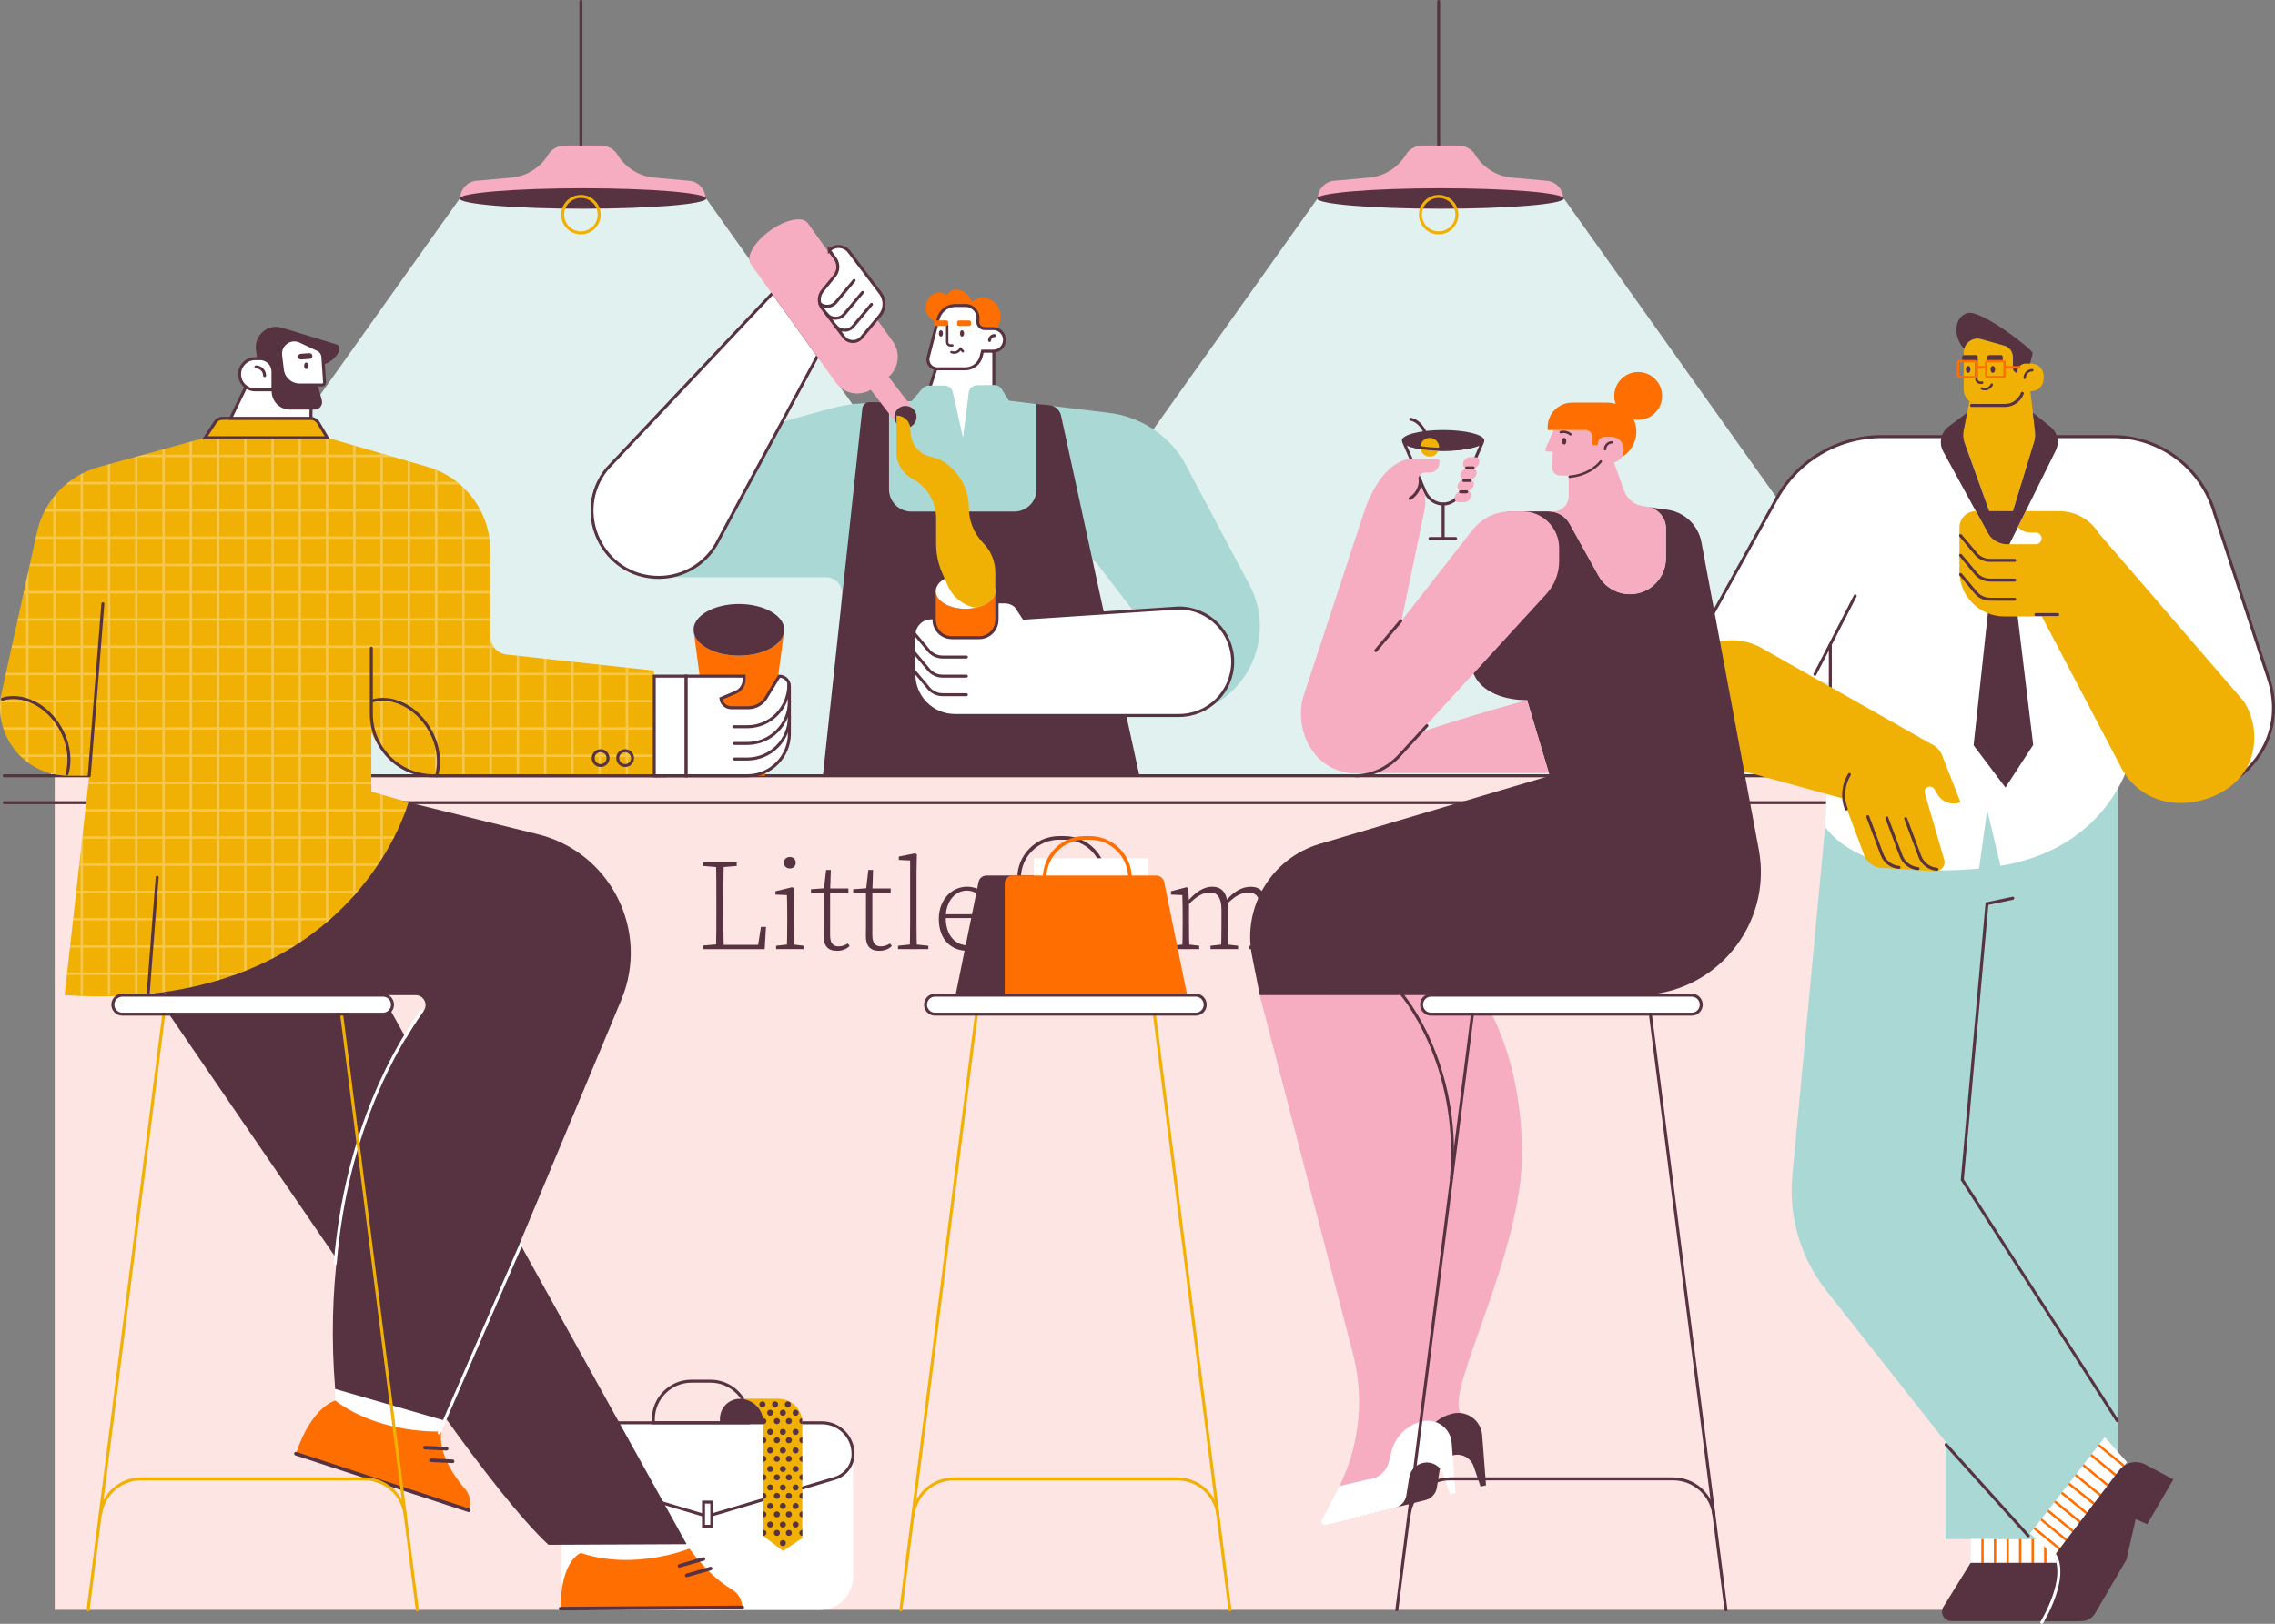 <?xml version="1.0" encoding="UTF-8"?>
<svg id="Layer_2" data-name="Layer 2" xmlns="http://www.w3.org/2000/svg" viewBox="0 0 3804.58 2716.2">
  <rect x="0" y="0" width="3804.58" height="2716.2" fill="#808080" stroke="none"/>
  <defs>
    <style>
      .cls-1, .cls-2 {
        stroke-width: 6px;
      }

      .cls-1, .cls-2, .cls-3, .cls-4, .cls-5, .cls-6, .cls-7, .cls-8, .cls-9 {
        fill: none;
      }

      .cls-1, .cls-2, .cls-10, .cls-4, .cls-11, .cls-5, .cls-7, .cls-8, .cls-9 {
        stroke-miterlimit: 10;
      }

      .cls-1, .cls-3, .cls-10, .cls-4, .cls-11, .cls-6, .cls-7 {
        stroke: #573240;
      }

      .cls-1, .cls-3, .cls-10, .cls-4, .cls-11, .cls-6, .cls-7, .cls-8, .cls-9 {
        stroke-linecap: round;
      }

      .cls-2, .cls-5 {
        stroke: #ff6e00;
      }

      .cls-12, .cls-11 {
        fill: #f1b104;
      }

      .cls-13 {
        fill: #f6acc1;
      }

      .cls-14, .cls-10 {
        fill: #fff;
      }

      .cls-15 {
        fill: #fde5e3;
      }

      .cls-16 {
        fill: #ff6e00;
      }

      .cls-17 {
        fill: #96cfce;
      }

      .cls-18 {
        fill: #a9d8d5;
      }

      .cls-19 {
        fill: #e0f1f0;
      }

      .cls-20 {
        fill: #573240;
      }

      .cls-3, .cls-10, .cls-11, .cls-7, .cls-8, .cls-9 {
        stroke-width: 5px;
      }

      .cls-3, .cls-6 {
        stroke-linejoin: round;
      }

      .cls-4, .cls-5, .cls-6 {
        stroke-width: 4px;
      }

      .cls-21 {
        opacity: .29;
      }

      .cls-8 {
        stroke: #fff;
      }

      .cls-9 {
        stroke: #f1b104;
      }
    </style>
  </defs>
  <g id="_Слой_1" data-name="Слой 1">
    <g>
      <g id="LAMPS">
        <g>
          <polygon class="cls-19" points="81.62 1299 768.92 332 1180.92 332 1868.32 1299 81.62 1299"/>
          <g>
            <line class="cls-7" x1="971.52" y1="2.5" x2="971.52" y2="243.4"/>
            <path class="cls-13" d="M1180.72,333.1h-412.2c.5-2.1,1.1-4.7,1.7-7.5,2.7-11.5,11.8-20.5,23.4-22.9l61.6-5.6c25.3-2.3,48.1-16.4,61.4-38l2.3-3.6c6.4-7.7,15.9-12.1,25.9-12.1h59.8c10,0,19.5,4.4,25.9,12.1l2.3,3.6c13.4,21.6,36.1,35.7,61.4,38l61.6,5.6c11.6,2.4,20.7,11.4,23.4,22.9,.4,2.8,1,5.4,1.5,7.5Z"/>
            <ellipse class="cls-20" cx="974.72" cy="332" rx="206.2" ry="17.1"/>
            <circle class="cls-9" cx="971.52" cy="359" r="30.5"/>
          </g>
        </g>
        <g>
          <polygon class="cls-19" points="1515.92 1299 2203.32 332 2615.32 332 3302.62 1299 1515.92 1299"/>
          <g>
            <line class="cls-7" x1="2405.92" y1="2.5" x2="2405.92" y2="243.4"/>
            <path class="cls-13" d="M2615.02,333.1h-412.2c.5-2.1,1.1-4.7,1.7-7.5,2.7-11.5,11.8-20.5,23.4-22.9l61.6-5.6c25.3-2.3,48.1-16.4,61.4-38l2.3-3.6c6.4-7.7,15.9-12.1,25.9-12.1h59.8c10,0,19.5,4.4,25.9,12.1l2.3,3.6c13.4,21.6,36.1,35.7,61.4,38l61.6,5.6c11.6,2.4,20.7,11.4,23.4,22.9,.4,2.8,1,5.4,1.5,7.5Z"/>
            <ellipse class="cls-20" cx="2409.02" cy="332" rx="206.2" ry="17.1"/>
            <circle class="cls-9" cx="2405.92" cy="359" r="30.5"/>
          </g>
        </g>
      </g>
      <g id="BARMAN">
        <g id="HEAD">
          <path id="HAIR" class="cls-16" d="M1571.32,539c-12.7,0-23-11.1-23-24.8s10.3-24.8,23-24.8c4.8,0,9.2,1.6,12.9,4.3,1-2.2,2.4-4.1,4.3-5.6,8.4-7,22.5-3.9,31.5,6.9,2.5,3,4.3,6.2,5.4,9.5,9.8-7.4,23.1-8.5,33.6-1.8,13.7,8.7,19.5,29.6,8.1,46.8l-95.8-10.5Z"/>
          <polygon id="NECK" class="cls-10" points="1662.02 649.9 1662.02 586.7 1574.82 586.7 1551.72 658.4 1609.32 752.5 1662.02 649.9"/>
          <path id="HEAD-2" data-name="HEAD" class="cls-10" d="M1661.02,549.6c10.5,0,18.9,8.5,18.9,18.9,0,5.2-2.1,10-5.5,13.4s-8.2,5.5-13.4,5.5h-18l-2.2,8.9c-3,12.1-14,20.6-26.5,20.6h-47c-10.2,0-17.6-9.6-15.1-19.5l16.8-64.3c3.4-13,15.1-22.1,28.6-22.1h17.3c12.1,0,21.6,10.3,20.6,22.4l-.3,3.6c-.6,6.8,4.8,12.6,11.6,12.6h14.2Z"/>
          <g id="FACE">
            <path class="cls-7" d="M1654.92,569.5c0-4.5,3.7-8.2,8.2-8.2"/>
            <path class="cls-6" d="M1591.12,588.9c5.8,2.5,12.6-.2,15.1-6l4,4.7"/>
            <ellipse class="cls-20" cx="1573.52" cy="557.7" rx="3.4" ry="5.3"/>
            <ellipse class="cls-20" cx="1608.82" cy="557.7" rx="3.4" ry="5.3"/>
            <path class="cls-4" d="M1579.12,538.7c2.7,0,4.9,2.2,4.9,4.9v28.8c0,3,2.4,5.4,5.4,5.4h3.3"/>
            <path class="cls-16" d="M1582.72,545.2h-17.3c-1.8,0-3.2-1.4-3.2-3.2v-2.8c0-1.8,1.4-3.2,3.2-3.2h17.3c1.8,0,3.2,1.4,3.2,3.2v2.8c0,1.8-1.4,3.2-3.2,3.2Z"/>
            <path class="cls-16" d="M1620.72,545.2h-16.9c-1.8,0-3.2-1.4-3.2-3.2v-2.8c0-1.8,1.4-3.2,3.2-3.2h16.9c1.8,0,3.2,1.4,3.2,3.2v2.8c0,1.8-1.5,3.2-3.2,3.2Z"/>
          </g>
        </g>
        <g id="LEGS">
          <path class="cls-17" d="M1368.92,2591.6s113.9,23.9,216.3,7.4c0,0,122.5-298.8,41.5-629l24.2-344.8s147.9,617.5,133.6,966.4c0,0,126.9,21.4,224.8,7.8,0,0,52.3-414.8-50.6-733,0,0-56.6-277.3-91.6-558.2h-467.5c-3.8,277.7,1.2,1215.1-30.7,1283.4Z"/>
          <path class="cls-20" d="M1601.82,2687.7h-73.1c-1.5-8.7-8.3-15.3-16.5-15.3s-15.1,6.6-16.5,15.3h-196.1c-7.5,0-10.3-9.7-4.1-13.8,28.4-18.5,62.5-49.9,73.4-82.3,0,0,116.1,21.7,215,7.5,0,0,24.5,4.8,17.9,88.6Z"/>
          <path class="cls-20" d="M2027.32,2687.7h-73.1c-1.5-8.7-8.3-15.3-16.5-15.3s-15.1,6.6-16.5,15.3h-206.1c-7.5,0-10.3-9.7-4.1-13.8,28.4-18.5,62.5-49.9,73.4-82.3,0,0,126.1,21.7,225,7.5,.1,0,24.6,4.8,17.9,88.6Z"/>
        </g>
        <path id="SHIRT" class="cls-18" d="M1834.02,942l59.3,77.2-50.3,7,37.8,170.6h77c112.4,0,184.3-119.6,131.5-218.9l-111.3-209.6c-27.9-43.7-74.2-72.5-125.8-78l-165.1-20.1-11.8-19.2c-2.7-4.4-7.5-7-12.6-7l-29,.3c-7,.1-12.8,5.4-13.7,12.3l-9.5,75.5-17.1-76.1c-1.4-6.4-7.1-11-13.7-11h-26.3c-4.3,0-8.4,1.9-11.2,5.2l-17.6,20.8-80.4,3.5c-18,.8-35.9,3.6-53.2,8.3l-377,104.3v34c0,79.8,4.7,144.5,84.5,144.5h283.4c15.1,0,27,12.9,25.9,27.9l-1.9,25.1,417.3-2.6-13.8-62.4c-3.4-14.4,15.3-23.3,24.6-11.6Z"/>
        <path id="APRON" class="cls-20" d="M1985.32,1664.6l-648.6-.1,105.4-981.2c.7-6,5.7-10.5,11.8-10.5h32.8v145.8c0,20.5,16.6,37.1,37.1,37.1h172.5c20.5,0,37.1-16.6,37.1-37.1v-143l21.7,2.1c9.5,1.1,17.3,8.2,19.3,17.6l210.9,969.3Z"/>
        <g id="HANDS">
          <path id="LEFT_HAND" data-name="LEFT HAND" class="cls-10" d="M1367.92,594.1l-166,308.7c-18.6,38.5-57.6,63-100.3,63h0c-93.8,0-145.6-108.9-86.4-181.7l277.6-294.6,75.1,104.6Z"/>
          <g id="BOTTLE_CUP" data-name="BOTTLE &amp;amp; CUP">
            <g>
              <path class="cls-13" d="M1528.52,685.6c-6.1-7.4-17.1-8.9-25-3.2-8.2,5.9-10.1,17.4-4.3,25.7l-43.1-56.1c-19.4,11.6-44.8,6.6-58.3-12.1l-142.3-198.1-.1-.1c-8.4-12,6-36.9,32.2-55.8,26.3-18.9,54.5-24.6,63.1-12.8l.1,.1,142.3,198c13.4,18.7,10.1,44.4-7.1,59.1l42.5,55.3Z"/>
              <path class="cls-20" d="M1529.22,686.5h0c6,8.4,4.1,19.9-4.2,25.9-8.3,5.9-19.8,4.1-25.8-4.2l-.1-.1c-5.9-8.3-4-19.7,4.3-25.7,8.3-5.9,19.8-4.1,25.8,4.1Z"/>
            </g>
            <g>
              <path class="cls-16" d="M1664.52,989v47.6c0,16.6-13.4,30-30,30h-39.5c-16.6,0-30-13.5-30-30v-47.6c.1,16.2,22.3,29.3,49.8,29.3,27.4,0,49.6-13.1,49.7-29.3Z"/>
              <path class="cls-14" d="M1664.52,989h0c-.1,16.2-22.3,29.3-49.8,29.3s-49.7-13.1-49.8-29.3v-.1c0-16.2,22.3-29.3,49.8-29.3s49.8,13.2,49.8,29.4Z"/>
              <path class="cls-12" d="M1664.52,957.6v31.4c0,12.6-13.4,23.3-32.3,27.5-20.6-3.4-38.4-17-47-36.5l-5.3-12-4.2-9.6c-6.8-15.4-10.2-32-10.2-48.7v-42.9c0-13.8-3.8-27.1-10.7-38.5s-16.8-21-29-27.5c-16.4-8.7-26.6-25.7-26.6-44.2v-61.5h0c12.8-.2,23.2,10.1,23.2,22.9v2.8c0,17,9.4,32.5,24.5,40.3l24.2,7.4c15.1,7.8,27.4,19.5,35.9,33.5s13.2,30.3,13.2,47.3c0,11.1,2.2,21.9,6.3,31.9s10.1,19.3,17.9,27.2c12.9,13.1,20.1,30.8,20.1,49.2Z"/>
            </g>
          </g>
          <g id="RIGHT">
            <path class="cls-10" d="M1971.62,1196.8h-374.6c-37.9,0-68.6-30.7-68.6-68.6v-65.8c0-16,12.9-28.9,28.9-28.9h4.6v3.1c0,16.6,13.4,30,30,30h45.5c16.6,0,30-13.4,30-30v-29.8h12.9c6.9,0,13.5,2.6,18.6,7.2l13.3,20,259.4-17c49.6,0,89.9,40.3,89.9,89.9h0c0,49.7-40.2,89.9-89.9,89.9Z"/>
            <path class="cls-7" d="M1528.52,1121.9l25.3,30.1c5.8,6.4,14,10,22.6,10h39.7"/>
            <path class="cls-7" d="M1528.52,1090.9l25.3,30.1c5.8,6.4,14,10,22.6,10h39.7"/>
            <path class="cls-7" d="M1528.52,1058.9l25.3,30.1c5.8,6.4,14,10,22.6,10h39.7"/>
          </g>
          <g id="LEFT_HAND-2" data-name="LEFT HAND">
            <path class="cls-10" d="M1386.92,418.8h0c9.4-9.5,25.1-8.4,33.1,2.3l52.2,69c8.6,11.3,8.2,27-.9,37.9l-30.5,36.5c-7.8,9.3-22.3,9-29.6-.8l-36.4-48.4c-6.5-8.6-6.2-20.5,.6-28.8l20.3-24.9c6.9-8.5,7.3-20.5,.9-29.4l-9.7-13.4Z"/>
            <path class="cls-7" d="M1457.42,509.1l-30.5,36.5c-7.8,9.3-22.3,9-29.6-.8"/>
            <path class="cls-7" d="M1442.42,489.1l-30.5,36.5c-7.8,9.3-22.3,9-29.6-.8"/>
            <path class="cls-7" d="M1428.42,469.1l-30.5,36.5c-6.8,8.2-18.8,8.9-26.6,2.5"/>
          </g>
        </g>
      </g>
      <g id="BAR">
        <rect class="cls-15" x="91.52" y="1297" width="3250.1" height="1395.8"/>
        <line class="cls-7" x1="3426.02" y1="1297.6" x2="7.02" y2="1297.6"/>
        <line class="cls-7" x1="3426.02" y1="1342.6" x2="7.02" y2="1342.6"/>
      </g>
      <g id="_2_MAN" data-name="2 MAN">
        <g id="LEGS-2" data-name="LEGS">
          <g id="LEGS-3" data-name="LEGS">
            <path class="cls-18" d="M3541.42,1279.5v1294.9h-287.8v-162.8l-199.2-252.5c-43.1-54.6-63.5-123.8-57-193.1l54.8-582.4,4.3-99.4,484.9-4.7Z"/>
            <polyline class="cls-7" points="3540.82 2376.4 3281.62 1973.4 3322.92 1511.6 3366.02 1502.5"/>
            <line class="cls-7" x1="3254.62" y1="2416.5" x2="3392.02" y2="2569"/>
          </g>
          <g id="SHOES">
            <g>
              <g>
                <rect class="cls-14" x="3295.92" y="2574.3" width="202.9" height="40.1"/>
                <g>
                  <rect class="cls-16" x="3313.42" y="2574.3" width="4" height="40.1"/>
                  <rect class="cls-16" x="3334.42" y="2574.3" width="4" height="40.1"/>
                  <rect class="cls-16" x="3355.42" y="2574.3" width="4" height="40.1"/>
                  <rect class="cls-16" x="3376.42" y="2574.3" width="4" height="40.1"/>
                  <rect class="cls-16" x="3397.42" y="2574.3" width="4" height="40.1"/>
                  <rect class="cls-16" x="3418.42" y="2574.3" width="4" height="40.1"/>
                  <rect class="cls-16" x="3439.42" y="2574.3" width="4" height="40.1"/>
                  <rect class="cls-16" x="3460.42" y="2574.3" width="4" height="40.1"/>
                  <rect class="cls-16" x="3481.42" y="2574.3" width="4" height="40.1"/>
                </g>
              </g>
              <path class="cls-20" d="M3295.52,2614.3l-45.4,73.3c-6.5,10.5,1,24,13.4,24h209.5c14.2,0,25.6-11.5,25.6-25.7l-.3-71.7h-202.8v.1Z"/>
            </g>
            <g>
              <g>
                <polygon class="cls-14" points="3435.52 2602.3 3395.02 2565 3519.92 2403.9 3557.12 2445.8 3435.52 2602.3"/>
                <polygon class="cls-16" points="3445.62 2589.2 3443.22 2592.4 3400.72 2557.7 3403.12 2554.5 3445.62 2589.2"/>
                <polygon class="cls-16" points="3457.02 2574.6 3454.52 2577.7 3412.12 2543 3414.52 2539.9 3457.02 2574.6"/>
                <polygon class="cls-16" points="3468.42 2560 3465.92 2563.1 3423.42 2528.4 3425.92 2525.2 3468.42 2560"/>
                <polygon class="cls-16" points="3480.22 2544.7 3477.82 2547.9 3435.22 2513.2 3437.72 2510 3480.22 2544.7"/>
                <polygon class="cls-16" points="3491.62 2530.1 3489.12 2533.3 3446.62 2498.5 3449.02 2495.3 3491.62 2530.1"/>
                <polygon class="cls-16" points="3503.82 2514.3 3501.42 2517.5 3458.42 2483.2 3460.92 2480.1 3503.82 2514.3"/>
                <polygon class="cls-16" points="3514.82 2500.2 3512.32 2503.4 3469.72 2468.6 3472.22 2465.5 3514.82 2500.2"/>
                <polygon class="cls-16" points="3527.52 2483.9 3525.02 2487 3482.52 2452.2 3484.92 2449 3527.52 2483.9"/>
                <polygon class="cls-16" points="3540.72 2466.9 3538.22 2470.1 3495.62 2435.2 3498.12 2432.1 3540.72 2466.9"/>
                <polygon class="cls-16" points="3553.32 2450.6 3550.92 2453.7 3508.32 2418.8 3510.82 2415.7 3553.32 2450.6"/>
              </g>
              <path class="cls-20" d="M3634.62,2474.6l-43.7,74.9-19.3-8.4-15.5,67.9h0l-52.5,89.8c-4.6,7.9-13.1,12.8-22.2,12.8h-66.8s42.2-55.7,20.8-109.4l108.5-142.7c10.3-13.6,29-17.7,44.1-9.7l46.6,24.8Z"/>
              <path class="cls-8" d="M3414.62,2713.7s46.4-75,20.8-114.4"/>
            </g>
          </g>
        </g>
        <g id="SHIRT-2" data-name="SHIRT">
          <path class="cls-14" d="M3061.22,1141.4l-257.4-5.2,168-303.5c35.5-63.3,102.4-102.5,175-102.5h386.9c78.8,0,148.1,52.2,169.8,127.9l92.3,283c41.1,141.8-128.6,249.3-239.3,151.6l-1.3-1.1c-17.8,43.4-70.8,133.6-209.7,156.7l-22.3-93.6-13.5,98.1c-183.8,18.1-243.8-50.4-257.3-69.4l8.8-242Z"/>
          <path class="cls-7" d="M3556.52,1292.8c110.7,97.7,280.3-9.8,239.3-151.6l-92.3-283c-21.7-75.7-91-127.9-169.8-127.9h-386.9c-72.6,0-139.5,39.2-175,102.5l-168,303.5"/>
          <line class="cls-7" x1="3035.12" y1="1128" x2="3102.62" y2="996.7"/>
          <line class="cls-7" x1="3060.92" y1="1158.7" x2="3060.92" y2="1078.8"/>
        </g>
        <g id="HEAD-3" data-name="HEAD">
          <path id="NECK-2" data-name="NECK" class="cls-12" d="M3404.32,730.2l-56.2,184.2-66.2-184.2,11.7-59.1c4.6,3.8,10.4,6.1,16.8,6.1h40.5c14.3,0,26.3-9.7,30-22.8h14.6l8.8,75.8Z"/>
          <path id="HEAD-4" data-name="HEAD" class="cls-12" d="M3417.62,628.6v5.1c0,11.4-9.3,20.7-20.7,20.7h-16.1c-3.6,13.1-15.7,22.8-30,22.8h-40.5c-6.4,0-12.2-2.3-16.8-6.1-5.9-4.8-9.6-12.1-9.6-20.3v-61.8c0-15.1,14.4-26,28.9-21.9l38.9,10.9c8.5,2.4,14.4,10.2,14.4,19v18.5c0,4.5,3.4,7.8,7.4,8.3v-1.8c0-7.7,6.2-13.9,13.9-13.9h9.3c11.6-.1,20.9,9.1,20.9,20.5Z"/>
          <path id="HAIR-2" data-name="HAIR" class="cls-20" d="M3399.12,590.2c0,2.9-2.2,11.1-4.2,17.8h-7.3c-7.7,0-13.9,6.2-13.9,13.9v1.7l-.2,.1h-.1c-.3-.1-1.2-.4-2.5-.8-2.6-1.3-4.5-4.1-4.5-7.4v-18.5c0-8.9-5.9-16.7-14.4-19l-38.9-10.9c-12.7-3.6-25.4,4.4-28.3,16.6-.2-.2-.4-.4-.6-.7-17.1-18.2-17.5-52,5.5-59.2,22.7-7.3,109.4,61.2,109.4,66.4Z"/>
          <g id="FACE-2" data-name="FACE">
            <path class="cls-6" d="M3314.32,649.9c6.4,2.8,13.9-.2,16.6-6.6"/>
            <path class="cls-20" d="M3304.22,604.1h-19.7c-1.8,0-3.2-1.4-3.2-3.2v-3.7c0-1.8,1.4-3.2,3.2-3.2h19.7c1.8,0,3.2,1.4,3.2,3.2v3.7c0,1.8-1.4,3.2-3.2,3.2Z"/>
            <path class="cls-20" d="M3346.12,604.1h-19.3c-1.8,0-3.2-1.4-3.2-3.2v-3.7c0-1.8,1.4-3.2,3.2-3.2h19.3c1.8,0,3.2,1.4,3.2,3.2v3.7c0,1.8-1.4,3.2-3.2,3.2Z"/>
            <ellipse class="cls-20" cx="3291.42" cy="617.9" rx="3.8" ry="5.8"/>
            <ellipse class="cls-20" cx="3332.72" cy="617.9" rx="3.8" ry="5.8"/>
            <path class="cls-4" d="M3299.92,596.9c3,0,5.4,2.4,5.4,5.4v31.8c0,3.3,2.7,6,6,6h3.6"/>
            <g>
              <path class="cls-5" d="M3302.42,630.7h-24.9c-1.6,0-2.9-1.3-2.9-2.9v-20.8c0-1.6,1.3-2.9,2.9-2.9h24.9c1.6,0,2.9,1.3,2.9,2.9v20.8c0,1.6-1.3,2.9-2.9,2.9Z"/>
              <path class="cls-5" d="M3349.42,630.7h-24.9c-1.6,0-2.9-1.3-2.9-2.9v-20.8c0-1.6,1.3-2.9,2.9-2.9h24.9c1.6,0,2.9,1.3,2.9,2.9v20.8c0,1.6-1.3,2.9-2.9,2.9Z"/>
              <line class="cls-5" x1="3305.32" y1="614.3" x2="3321.62" y2="614.3"/>
              <line class="cls-5" x1="3352.32" y1="614.3" x2="3378.82" y2="614.3"/>
            </g>
            <path class="cls-7" d="M3382.02,658c-4.4,11.8-15.8,20.2-29.1,20.2h-56"/>
            <path class="cls-4" d="M3386.02,632c0-7,5.7-12.7,12.7-12.7"/>
          </g>
        </g>
        <g id="TIE">
          <path class="cls-20" d="M3437.82,753.8l-50.1,101.2h.2l-28.2,56.7,40.5,334.3-46.4,71.3-53.3-70.6,36-332.6-86.8-158.8c-7.8-14.3-3.9-32.2,9.1-41.9l30.9-23.1-5.8,29.5c-1.4,6.9-.8,14.1,1.6,20.7l41.2,114.6h39.5l35.7-117c1.6-5.1,2.1-10.5,1.4-15.9l-3.7-32,29.4,23.6c12,9.6,15.6,26.2,8.8,40Z"/>
        </g>
        <g id="HANDS-2" data-name="HANDS">
          <g>
            <path class="cls-12" d="M3766.42,1261.3c-14.2,55.6-72.3,81.9-120.2,81.9-40.7,0-81.5-21.2-102-65.4l-129.6-246.7h-62.5c-41.6,0-75.3-33.7-75.3-75.3v-73.2c0-15.3,12.4-27.6,27.6-27.6l19.3,35.5c.6,1.1,1.3,2.2,2,3.3h0c7,10.2,18.7,16.5,31.2,16.5h47.7c5.4,0,9.7-4.4,9.7-9.7,0-2.7-1.1-5.1-2.9-6.9-1.8-1.8-4.2-2.9-6.9-2.9h-8.6c-8.4,0-16-3.5-21.4-9l13.3-26.7h56.1c27,0,52.1,14,66.2,37.1l242.6,281.3c16.4,26,21.4,57.8,13.7,87.8Z"/>
            <line class="cls-7" x1="3441.22" y1="1028" x2="3404.72" y2="1028"/>
            <path class="cls-7" d="M3278.82,960.9l26.1,31.1c6,6.6,14.4,10.3,23.3,10.3h41"/>
            <path class="cls-7" d="M3278.82,928.9l26.1,31.1c6,6.6,14.4,10.3,23.3,10.3h41"/>
            <path class="cls-7" d="M3278.82,895.9l26.1,31.1c6,6.6,14.4,10.3,23.3,10.3h41"/>
          </g>
          <g>
            <path class="cls-12" d="M3278.72,1341.9c-14.3,5.5-30.4,.1-38.4-13l-5.6-9.1c-2.2-3.5-6.6-5-10.5-3.5h0c-4.2,1.6-6.4,6.1-5.2,10.4l32.1,110.6c3.6,10-4.3,20.4-14.9,19.8l-90.3-5.3c-12.7-1-23.7-9.2-28.3-21.1l-35.5-95-206.6-56.8c-64.8-12.8-101.8-81.6-76.8-142.7h0c23-56.3,89-81.3,143.6-54.4l286.1,162c8.9,3.7,15.9,10.8,19.4,19.7l30.9,78.4Z"/>
            <path class="cls-7" d="M3123.62,1366.1l23.9,63.7c4.6,11.9,15.6,20.1,28.3,21.1"/>
            <path class="cls-7" d="M3155.42,1368.1l23.9,63.7c4.6,11.9,15.6,20.1,28.3,21.1"/>
            <path class="cls-7" d="M3186.92,1369.2l23.9,63.7c4.6,11.9,15.6,20.1,28.3,21.1"/>
            <path class="cls-7" d="M3087.62,1353.2c-7.4-18.9-5.4-40.2,5.2-57.6"/>
          </g>
        </g>
      </g>
      <g id="WOMAN">
        <g id="LEGS-4" data-name="LEGS">
          <g id="RIGHT-2" data-name="RIGHT">
            <path class="cls-13" d="M2373.32,2434.3l4.7-18.2c6.5-25.4,26.8-44.8,52.4-50.2l12-2.5c-25.9-38.8,105.9-268.8,102.9-441s-69.7-257.7-69.7-257.7h-257.9l94.5,582.2c21,75.7,13.4,156.5-21.2,227l55-12.9c13.4-3.2,23.9-13.5,27.3-26.7Z"/>
            <path class="cls-20" d="M2485.12,2484.4l-9.1,2.2-11.6-34c-4.5-13-17.6-21-31.2-19l-.6,.1c-12.9,1.9-22.9,11.8-24.9,24.5-1.5,9.7-3.3,21-4.8,30.1-1.6,10.2-9.2,18.5-19.3,21l-115.7,28.4c-4.7,1.1-8.5-3.7-6.3-8l29.5-56.9,55-12.9c13.3-3.1,23.8-13.4,27.2-26.6l4.8-18.8c6.4-25,26.3-44.4,51.6-50.1h0c23.9-5.4,47.1,11.7,49,36.2l6.4,83.8Z"/>
          </g>
          <g id="LEFT">
            <path class="cls-13" d="M2322.32,2446.3l4.7-18.2c6.5-25.4,26.8-44.8,52.4-50.2l12-2.5c-25.9-38.8,35.9-268.8,32.9-441s-79.7-269.7-79.7-269.7h-237.9l154.5,594.2c21,75.7,13.4,156.5-21.2,227l55-12.9c13.4-3.2,23.9-13.5,27.3-26.7Z"/>
            <path class="cls-14" d="M2434.12,2497.4l-9.1,2.2-11.6-34c-4.5-13-17.6-21-31.2-19l-.6,.1c-12.9,1.9-22.9,11.8-24.9,24.5-1.5,9.7-3.3,21-4.8,30.1-1.6,10.2-9.2,18.5-19.3,21l-115.7,28.4c-4.7,1.1-8.5-3.7-6.3-8l29.5-56.9,55-12.9c13.3-3.1,23.8-13.4,27.2-26.6l4.8-18.8c6.4-25,26.3-44.4,51.6-50.1h0c23.9-5.4,47.1,11.7,49,36.2l6.4,83.8Z"/>
          </g>
          <path id="CONTOUR" class="cls-7" d="M2427.42,1971.1c16.1-194.1-83.8-308.6-83.8-308.6"/>
        </g>
        <g id="CHAIR">
          <path class="cls-10" d="M2829.12,1696.4h-435.9c-8.8,0-15.9-7.1-15.9-15.9h0c0-8.8,7.1-15.9,15.9-15.9h435.9c8.8,0,15.9,7.1,15.9,15.9h0c0,8.8-7.1,15.9-15.9,15.9Z"/>
          <g>
            <line class="cls-7" x1="2760.02" y1="1696.4" x2="2886.42" y2="2692.8"/>
            <line class="cls-7" x1="2462.42" y1="1696.4" x2="2336.02" y2="2692.8"/>
            <path class="cls-7" d="M2866.22,2533.5c-4.5-34.2-33.6-59.8-68.1-59.8h-373.3c-34.8,0-64.1,26-68.2,60.5"/>
          </g>
        </g>
        <path id="DRESS" class="cls-20" d="M2738.82,1664.6h-632l-13-65.8c-16.3-82.3,32.8-163.4,113.2-187.2l384.6-113.9-37.8-126.7s-74.7,3-91.6-49.8c-15.2-47.5,42.1-224.7,53.7-259.7,1.2-3.6,4.6-6,8.4-6h65.5c14.7,0,28.2,7.9,35.3,20.8l48.2,86.7c10.6,19.1,30.7,30.9,52.6,30.9,16.6,0,31.7-6.7,42.5-17.6,10.9-10.9,17.6-25.9,17.6-42.6v-49.9c0-17.9-13.1-33-30.7-35.7l-7.7-1.2,41.2,5.8c28.5,4,51.2,25.8,56.5,54.1l96,514.2c23.5,126.5-73.7,243.6-202.5,243.6Z"/>
        <g id="HEAD-5" data-name="HEAD">
          <path class="cls-13" d="M2785.92,883.6v49.9c0,16.6-6.7,31.7-17.6,42.6-10.9,10.9-25.9,17.6-42.6,17.6-21.8,0-42-11.8-52.6-30.9l-48.2-86.7c-7.1-12.8-20.6-20.8-35.3-20.8h8.6c13.9,0,25.2-11.3,25.2-25.2v-34.8c-5,.4-10.4,.4-16.1-.1-6.5-.6-11.4-6-11.3-12.5,.1-7.3,.3-17.4,.7-27.3h-8.7c-2.6,0-4.4-2.7-3.3-5.1l13.6-31h53.3c6.2,0,11.3,5.1,11.3,11.3v11.3c0,1.9,1.7,3.4,3.6,3.1l5.8-.9v-1.6c0-6.4,5.2-11.6,11.6-11.6h11.2c11.2,0,20.2,9,20.2,20.2v2.5c0,9.8-7,18-16.3,19.8l17,47.4c4.9,13.8,17.1,23.8,31.7,25.8l7.7,1.2c17.5,2.8,30.5,17.9,30.5,35.8Z"/>
          <path class="cls-16" d="M2779.62,662.3c0,22.1-17.9,40-40,40-2.6,0-5.2-.3-7.7-.8,4.1,8.7,5.7,18.8,3.9,29.1-2.6,14.7-11.6,26.9-23.8,33.9,2-3.2,3.2-6.9,3.2-10.9v-2.5c0-11.2-9.1-20.2-20.2-20.2h-11.2c-6.4,0-11.6,5.2-11.6,11.6v1.6l-5.8,.9c-1.9,.3-3.6-1.2-3.6-3.1v-11.3c0-6.2-5.1-11.3-11.3-11.3h-63.3v-4.9c0-22.6,18.3-40.9,40.9-40.9h58.7c4.9,0,9.7,.7,14.1,2.1-1.5-4.2-2.3-8.7-2.3-13.3,0-22.1,17.9-40,40-40,22.1,0,40,17.9,40,40Z"/>
          <path class="cls-4" d="M2609.92,722.8c5.8-1.3,11.8-.1,16.5,3.7"/>
          <ellipse class="cls-20" cx="2615.82" cy="738" rx="3.6" ry="5.6"/>
          <path class="cls-4" d="M2684.22,751.5c0-6.4,5.2-11.6,11.6-11.6"/>
          <path class="cls-4" d="M2677.12,771.8s-16.3,22.7-52.2,25.6"/>
        </g>
        <g id="HANDS-3" data-name="HANDS">
          <path id="RIGHT-3" data-name="RIGHT" class="cls-13" d="M2590.22,1293.1h-330.9c-9.1,0-12.5-12-4.8-16.8,39.4-24.4,130.2-58.7,299.2-105.3l36.5,122.1Z"/>
          <g id="LEFT-2" data-name="LEFT">
            <g id="GLASS">
              <path class="cls-20" d="M2482.32,736.8c0,2.1-1.5,4.2-4.2,6.1-9.7,6.7-35,11.4-64.7,11.4s-54.9-4.8-64.7-11.4c-2.8-1.9-4.3-3.9-4.3-6.1,0-9.7,30.9-17.5,68.9-17.5s69,7.8,69,17.5Z"/>
              <line class="cls-7" x1="2413.42" y1="843.1" x2="2413.42" y2="900.8"/>
              <circle class="cls-12" cx="2390.92" cy="748.1" r="15.7"/>
              <path class="cls-3" d="M2479.02,739.9l-35.2,82.1c-2.8,6.4-7.1,11.7-12.4,15.4-5.3,3.7-11.5,5.7-18,5.7-13,0-24.8-8.2-30.4-21.1l-35.2-82.1c9.9,6.8,35.5,11.6,65.5,11.6s55.8-4.8,65.7-11.6Z"/>
              <path class="cls-7" d="M2386.02,729.9s-7.6-24.7-26.8-28.7"/>
              <line class="cls-7" x1="2391.42" y1="900.8" x2="2434.22" y2="900.8"/>
            </g>
            <g id="HAND">
              <g>
                <path class="cls-13" d="M2462.72,783.6h-9.4c-4.8,0-7.6-4.2-6.3-9.4h0c1.3-5.2,6.2-9.4,11-9.4h9.4c4.8,0,7.6,4.2,6.3,9.4h0c-1.3,5.2-6.2,9.4-11,9.4Z"/>
                <path class="cls-13" d="M2458.12,802.4h-9.4c-4.8,0-7.6-4.2-6.3-9.4h0c1.3-5.2,6.2-9.4,11-9.4h9.4c4.8,0,7.6,4.2,6.3,9.4h0c-1.4,5.2-6.3,9.4-11,9.4Z"/>
                <path class="cls-13" d="M2453.42,821.3h-9.4c-4.8,0-7.6-4.2-6.3-9.4h0c1.3-5.2,6.2-9.4,11-9.4h9.4c4.8,0,7.6,4.2,6.3,9.4h0c-1.4,5.2-6.3,9.4-11,9.4Z"/>
                <path class="cls-13" d="M2448.72,840.1h-9.4c-4.8,0-7.6-4.2-6.3-9.4h0c1.3-5.2,6.2-9.4,11-9.4h9.4c4.8,0,7.6,4.2,6.3,9.4h0c-1.4,5.2-6.3,9.4-11,9.4Z"/>
                <line class="cls-7" x1="2452.72" y1="782.7" x2="2463.52" y2="782.7"/>
                <line class="cls-7" x1="2447.92" y1="803.7" x2="2458.22" y2="803.7"/>
                <line class="cls-7" x1="2442.52" y1="822.7" x2="2452.82" y2="822.7"/>
              </g>
              <path class="cls-13" d="M2382.82,827.4c1.2,6.6,1.1,17.9-.3,24.6l-38.8,186.5,118.9-152c15.4-19.6,38.9-31.1,63.8-31.1h19.7c33.9,0,61.3,27.5,61.3,61.3v22c0,20-7.4,39.3-20.8,54.2l-244.2,266.7c-18.9,21-45.8,34-74.1,34-56.6,0-92.7-47-92.7-100.4,0-9,1.2-18.2,3.8-27.4l104.8-318.4c30.8-79.4,72.7-79.4,72.7-79.4h47.7c1.6,0,2.9,1.4,2.8,3.1l-.4,4.6c-.7,8.3-7.7,14.7-16,14.7h-8.2c-6.8,.5-11.4,6.5-10.8,12.8l10.8,24.2Z"/>
              <path class="cls-7" d="M2358.12,834c10.6-6.4,17.1-17.9,17.1-30.3"/>
              <line class="cls-7" x1="2342.72" y1="1038.5" x2="2300.82" y2="1088.2"/>
              <path class="cls-7" d="M2386.22,1213.8l-44.7,48.8c-18.9,21-45.8,35-74.1,35"/>
            </g>
          </g>
        </g>
      </g>
      <g id="_1_MAN" data-name="1 MAN">
        <g id="BAG">
          <path class="cls-14" d="M1371.72,2692.8h-377.8c-30.3,0-54.9-24.6-54.9-54.9v-203.1c0-30.3,24.6-54.9,54.9-54.9h377.8c30.3,0,54.9,24.6,54.9,54.9v203.1c0,30.3-24.6,54.9-54.9,54.9Z"/>
          <path class="cls-7" d="M1426.62,2432h0c0,18.8-12.4,35.4-30.4,40.8l-213.4,63.5-213.4-63.5c-18.1-5.4-30.4-22-30.4-40.8h0c0-28.8,23.3-52.1,52.1-52.1h383.3c28.9,0,52.2,23.3,52.2,52.1Z"/>
          <rect class="cls-10" x="1176.52" y="2512.6" width="13.9" height="40.5"/>
          <path class="cls-7" d="M1251.92,2379.9h-159.3v-5.8c0-35.2,28.6-63.8,63.8-63.8h31.7c35.2,0,63.8,28.6,63.8,63.8v5.8Z"/>
          <path class="cls-12" d="M1276.72,2379.3v190.1l32.8,24.9,32.2-21.6v-192.8c0-22.2-18-40.2-40.2-40.2h-64.4c21.9,.1,39.6,17.8,39.6,39.6Z"/>
          <path class="cls-20" d="M1276.72,2379.3h0c0-21.8-17.7-39.5-39.5-39.5h0c-18.3,0-33.2,14.9-33.2,33.2v6.3h72.7Z"/>
          <g>
            <g>
              <g>
                <path class="cls-20" d="M1276.72,2559.1c2.8,0,5,2.2,5,5s-2.2,5-5,5v-10Z"/>
                <path class="cls-20" d="M1341.72,2559.1c-2.8,0-5,2.2-5,5s2.2,5,5,5v-10Z"/>
                <circle class="cls-20" cx="1299.22" cy="2564.1" r="5"/>
                <circle class="cls-20" cx="1319.22" cy="2564.1" r="5"/>
              </g>
              <g>
                <circle class="cls-20" cx="1288.02" cy="2550.1" r="5"/>
                <circle class="cls-20" cx="1309.22" cy="2550.1" r="5"/>
                <circle class="cls-20" cx="1309.22" cy="2581.1" r="5"/>
                <circle class="cls-20" cx="1330.52" cy="2550.1" r="5"/>
              </g>
            </g>
            <g>
              <g>
                <path class="cls-20" d="M1276.72,2528.1c2.8,0,5,2.2,5,5s-2.2,5-5,5v-10Z"/>
                <path class="cls-20" d="M1341.72,2528.1c-2.8,0-5,2.2-5,5s2.2,5,5,5v-10Z"/>
                <circle class="cls-20" cx="1299.22" cy="2533.1" r="5"/>
                <circle class="cls-20" cx="1319.22" cy="2533.1" r="5"/>
              </g>
              <g>
                <circle class="cls-20" cx="1288.02" cy="2519.1" r="5"/>
                <circle class="cls-20" cx="1309.22" cy="2519.1" r="5"/>
                <circle class="cls-20" cx="1330.52" cy="2519.1" r="5"/>
              </g>
            </g>
            <g>
              <g>
                <path class="cls-20" d="M1276.72,2497.1c2.8,0,5,2.2,5,5s-2.2,5-5,5v-10Z"/>
                <path class="cls-20" d="M1341.72,2497.1c-2.8,0-5,2.2-5,5s2.2,5,5,5v-10Z"/>
                <circle class="cls-20" cx="1299.22" cy="2502.1" r="5"/>
                <circle class="cls-20" cx="1319.22" cy="2502.1" r="5"/>
              </g>
              <g>
                <circle class="cls-20" cx="1288.02" cy="2488.1" r="5"/>
                <circle class="cls-20" cx="1309.22" cy="2488.1" r="5"/>
                <circle class="cls-20" cx="1330.52" cy="2488.1" r="5"/>
              </g>
            </g>
            <g>
              <g>
                <path class="cls-20" d="M1276.72,2466.1c2.8,0,5,2.2,5,5s-2.2,5-5,5v-10Z"/>
                <path class="cls-20" d="M1341.72,2466.1c-2.8,0-5,2.2-5,5s2.2,5,5,5v-10Z"/>
                <circle class="cls-20" cx="1299.22" cy="2471.1" r="5"/>
                <circle class="cls-20" cx="1319.22" cy="2471.1" r="5"/>
              </g>
              <g>
                <circle class="cls-20" cx="1288.02" cy="2457.1" r="5"/>
                <circle class="cls-20" cx="1309.22" cy="2457.1" r="5"/>
                <circle class="cls-20" cx="1330.52" cy="2457.1" r="5"/>
              </g>
            </g>
            <g>
              <g>
                <path class="cls-20" d="M1276.72,2435.1c2.8,0,5,2.2,5,5s-2.2,5-5,5v-10Z"/>
                <path class="cls-20" d="M1341.72,2435.1c-2.8,0-5,2.2-5,5s2.2,5,5,5v-10Z"/>
                <circle class="cls-20" cx="1299.22" cy="2440.1" r="5"/>
                <circle class="cls-20" cx="1319.22" cy="2440.1" r="5"/>
              </g>
              <g>
                <circle class="cls-20" cx="1288.02" cy="2426.1" r="5"/>
                <circle class="cls-20" cx="1309.22" cy="2426.1" r="5"/>
                <circle class="cls-20" cx="1330.52" cy="2426.1" r="5"/>
              </g>
            </g>
            <g>
              <g>
                <path class="cls-20" d="M1276.72,2404.1c2.8,0,5,2.2,5,5s-2.2,5-5,5v-10Z"/>
                <path class="cls-20" d="M1341.72,2404.1c-2.8,0-5,2.2-5,5s2.2,5,5,5v-10Z"/>
                <circle class="cls-20" cx="1299.22" cy="2409.1" r="5"/>
                <circle class="cls-20" cx="1319.22" cy="2409.1" r="5"/>
              </g>
              <g>
                <circle class="cls-20" cx="1288.02" cy="2395.1" r="5"/>
                <circle class="cls-20" cx="1309.22" cy="2395.1" r="5"/>
                <circle class="cls-20" cx="1330.52" cy="2395.1" r="5"/>
              </g>
            </g>
            <g>
              <g>
                <path class="cls-20" d="M1275.72,2372.1c3.5,0,6,2.2,6,5s-2.2,5-5,5l-1-10Z"/>
                <path class="cls-20" d="M1341.72,2379.9v2.1c-2.8,0-5-2.2-5-5,0-2.5,1.8-4.6,4.2-4.9,.6,2.6,.8,5.2,.8,7.8Z"/>
                <circle class="cls-20" cx="1299.22" cy="2377.1" r="5"/>
                <circle class="cls-20" cx="1319.22" cy="2377.1" r="5"/>
              </g>
              <g>
                <circle class="cls-20" cx="1288.02" cy="2363.1" r="5"/>
                <circle class="cls-20" cx="1309.22" cy="2363.1" r="5"/>
                <circle class="cls-20" cx="1330.52" cy="2363.1" r="5"/>
              </g>
            </g>
            <g>
              <circle class="cls-20" cx="1275.02" cy="2349.1" r="5"/>
              <circle class="cls-20" cx="1296.22" cy="2349.1" r="5"/>
              <circle class="cls-20" cx="1317.52" cy="2349.1" r="5"/>
            </g>
          </g>
        </g>
        <g id="LEGS-5" data-name="LEGS">
          <g id="SHOES-2" data-name="SHOES">
            <g>
              <path class="cls-14" d="M1152.82,2590.4c-107.4,36.7-181.4,7.2-181.4,7.2l-6.3-13.1,183.6-1.5,4.1,7.4Z"/>
              <path class="cls-16" d="M971.42,2597.6s-34.2,11.2-34,95.2l304.1-2.1-.2-3.5c-.6-11.7-6.9-22.3-17-28.3-22.5-13.2-46.6-35.2-71.5-68.6,0,.1-92.2,37.6-181.4,7.3Z"/>
              <line class="cls-1" x1="937.42" y1="2690.8" x2="1241.42" y2="2688.7"/>
              <line class="cls-1" x1="1136.42" y1="2619.1" x2="1176.42" y2="2607.7"/>
              <line class="cls-1" x1="1148.42" y1="2635.1" x2="1188.42" y2="2623.7"/>
            </g>
            <g>
              <path class="cls-14" d="M560.62,2323.3v19.4s63.7,52.4,177.2,51.8l7.6-17.8-184.8-53.4Z"/>
              <path class="cls-16" d="M560.62,2342.7s-39.2,9.3-65.7,88.9l289,94.7,1-3.4c3.2-11.2,.5-23.4-7.1-32.2-17.1-19.7-45.1-58.5-39.9-96.3-.2,.1-102.3,5.4-177.3-51.7Z"/>
              <line class="cls-1" x1="494.92" y1="2431.6" x2="783.92" y2="2526.3"/>
              <line class="cls-1" x1="720.62" y1="2442.5" x2="756.92" y2="2444.3"/>
              <line class="cls-1" x1="710.62" y1="2421.5" x2="746.92" y2="2423.3"/>
            </g>
          </g>
          <g id="LEGS-6" data-name="LEGS">
            <path class="cls-20" d="M252.12,1651.8c15.4,8.1,32.9,12.8,51.5,12.8h335.4l509.3,918.4-231.1,1c-46.8-43.5-113.8-130.7-170.7-210.1L252.12,1651.8Z"/>
            <path class="cls-20" d="M303.52,1664.6h391.6c13.5,0,21.3,15.3,13.4,26.2-49.7,69-175.6,294.6-148,632.5l184.8,53.4,294-704.9c47.7-115.6-18.7-246.5-140.1-276.4l-313.5-77.2H193.52v236.3c0,60.8,49.2,110.1,110,110.1Z"/>
            <line class="cls-8" x1="734.32" y1="2396.7" x2="871.32" y2="2081.6"/>
            <path class="cls-8" d="M705.62,1690.8c-39.6,55-126.1,196.3-145,422.2"/>
          </g>
        </g>
        <g id="JACKET">
          <path class="cls-12" d="M547.32,732.2l167.4,48.6c62.4,18.1,105.3,75.3,105.3,140.3v143.5c0,15.5,11.7,28.5,27.1,30.2l247,27v175.8h-362.5c-66.6,0-120.6-54-120.6-120.6l10-142.8v290l62,17.9s-93.9,354.3-575,322.5l41.2-367h-34.8c-73.1,0-127.4-67.6-111.7-139l59-268.1c11.6-52.9,51.6-95,103.8-109.4l177.4-48.9h204.4Z"/>
          <g class="cls-21">
            <g>
              <polygon class="cls-14" points="1094.12 1121.8 1094.12 1297.6 1092.12 1297.6 1092.12 1121.6 1094.12 1121.8"/>
              <path class="cls-14" d="M2.02,1162.2v42.4c-1.8-9.6-2.4-19.5-1.7-29.7,.1-1.3,.2-2.7,.4-4,.3-2.9,.7-5.8,1.3-8.7Z"/>
              <path class="cls-14" d="M47.62,954.8v321.3c-1.4-1-2.7-2-4-3v-300.1l4-18.2Z"/>
              <path class="cls-14" d="M93.12,827.3v468.4c-1.3-.2-2.7-.5-4-.8v-462.6c1.3-1.8,2.7-3.4,4-5Z"/>
              <g>
                <path class="cls-14" d="M138.72,791.5v506.1h-4v-504c1.4-.8,2.7-1.5,4-2.1Z"/>
                <polygon class="cls-14" points="138.72 1391 138.72 1664.6 134.72 1664.6 134.72 1426.6 137.42 1402.9 137.82 1398.9 138.72 1391"/>
              </g>
              <polygon class="cls-14" points="184.32 776 184.32 1664.6 180.32 1664.6 180.32 777.1 184.32 776"/>
              <polygon class="cls-14" points="229.92 763.4 229.92 1664.6 225.92 1664.6 225.92 764.5 229.92 763.4"/>
              <path class="cls-14" d="M275.52,750.8v908.4c-1.3,.2-2.7,.4-4,.6V751.9l4-1.1Z"/>
              <path class="cls-14" d="M321.12,738.2v912.8c-1.3,.3-2.7,.6-4,.8V739.3l4-1.1Z"/>
              <path class="cls-14" d="M366.72,732.4v906.8c-1.3,.4-2.7,.8-4,1.2V732.4h4Z"/>
              <path class="cls-14" d="M412.32,732.4v890.7c-1.3,.5-2.7,1.1-4,1.6V732.4h4Z"/>
              <path class="cls-14" d="M457.92,732.4v869.8c-1.3,.7-2.7,1.4-4,2.1V732.5h4v-.1Z"/>
              <path class="cls-14" d="M503.42,732.4v842.7c-1.3,.9-2.7,1.8-4,2.6V732.3h4v.1Z"/>
              <path class="cls-14" d="M549.02,732.4v808c-1.3,1.1-2.6,2.3-4,3.4V732.4h4Z"/>
              <path class="cls-14" d="M594.62,746v749.2c-1.3,1.5-2.6,3-4,4.5V744.8l4,1.2Z"/>
              <g>
                <path class="cls-14" d="M640.22,759.2v496.4c-1.4-1.6-2.7-3.2-4-4.9v-492.6l4,1.1Z"/>
                <path class="cls-14" d="M640.22,1329.7v104c-1.3,2.1-2.6,4.2-4,6.3v-111.5l4,1.2Z"/>
              </g>
              <g>
                <path class="cls-14" d="M683.02,1342.1s-.4,1.4-1.2,4v-4.3l1.2,.3Z"/>
                <path class="cls-14" d="M685.82,772.5v516.1c-1.4-.5-2.7-1.1-4-1.7V771.4l4,1.1Z"/>
              </g>
              <path class="cls-14" d="M731.42,786.8v510.8c-1.3,0-2.7,0-4-.1V785.2c1.3,.5,2.7,1.1,4,1.6Z"/>
              <path class="cls-14" d="M822.62,1076.8v220.8h-4v-396.9c0,.2,.1,.4,.1,.7,.9,6.5,1.3,13.1,1.3,19.8v143.5c0,4.2,.9,8.4,2.6,12.1Z"/>
              <polygon class="cls-14" points="913.72 1102.1 913.72 1297.6 909.72 1297.6 909.72 1101.7 913.72 1102.1"/>
              <polygon class="cls-14" points="1004.92 1112.1 1004.92 1297.6 1000.92 1297.6 1000.92 1111.6 1004.92 1112.1"/>
              <polygon class="cls-14" points="868.12 1097.1 868.12 1297.6 864.12 1297.6 864.12 1096.7 868.12 1097.1"/>
              <path class="cls-14" d="M777.02,817.6v480h-4v-483.8c1.3,1.2,2.7,2.5,4,3.8Z"/>
              <polygon class="cls-14" points="959.32 1107.1 959.32 1297.6 955.32 1297.6 955.32 1106.6 959.32 1107.1"/>
              <polygon class="cls-14" points="1050.52 1117.1 1050.52 1297.6 1046.52 1297.6 1046.52 1116.6 1050.52 1117.1"/>
            </g>
            <g>
              <path class="cls-14" d="M403.02,1626.8c-3.6,1.4-7.2,2.7-10.8,4H111.82l.4-4H403.02Z"/>
              <path class="cls-14" d="M494.22,1581.2c-2.1,1.3-4.2,2.7-6.4,4H116.92l.5-4H494.22Z"/>
              <path class="cls-14" d="M554.52,1535.6c-1.5,1.3-3,2.7-4.5,4H122.02l.4-4h432.1Z"/>
              <path class="cls-14" d="M599.12,1490c-1.1,1.3-2.3,2.7-3.4,4H127.22l.4-4h471.5Z"/>
              <path class="cls-14" d="M633.42,1444.4c-.9,1.3-1.8,2.7-2.7,4H132.32l.5-4h500.6Z"/>
              <path class="cls-14" d="M659.82,1398.9c-.7,1.3-1.3,2.7-2,4H137.42l.5-4H659.82Z"/>
              <path class="cls-14" d="M679.42,1353.3c-.4,1.2-.9,2.6-1.4,4H142.52l.5-4H679.42Z"/>
              <polygon class="cls-14" points="621.02 1307.7 621.02 1311.7 147.62 1311.7 148.12 1307.7 621.02 1307.7"/>
              <g>
                <path class="cls-14" d="M621.02,1262.1v4H35.62c-1.4-1.3-2.7-2.6-4-4H621.02Z"/>
                <path class="cls-14" d="M1094.12,1262.1v4h-443.8c-1.4-1.3-2.8-2.6-4.2-4h448Z"/>
              </g>
              <path class="cls-14" d="M1094.12,1216.5v4H6.22c-.5-1.3-.9-2.7-1.3-4H1094.12Z"/>
              <path class="cls-14" d="M1094.12,1170.9v4H.32c.1-1.3,.2-2.7,.4-4H1094.12Z"/>
              <polygon class="cls-14" points="1094.12 1125.3 1094.12 1129.3 9.12 1129.3 10.02 1125.3 1094.12 1125.3"/>
              <path class="cls-14" d="M826.82,1083.7H19.22l.9-4H824.12c.7,1.4,1.7,2.8,2.7,4Z"/>
              <polygon class="cls-14" points="820.02 1034.2 820.02 1038.2 29.22 1038.2 30.12 1034.2 820.02 1034.2"/>
              <polygon class="cls-14" points="820.02 943 820.02 947 49.32 947 50.22 943 820.02 943"/>
              <path class="cls-14" d="M804.62,855.8H74.12c.7-1.4,1.4-2.7,2.1-4H802.42c.8,1.3,1.5,2.6,2.2,4Z"/>
              <polygon class="cls-14" points="658.72 764.6 225.52 764.6 225.92 764.5 229.92 763.4 240.02 760.6 645.02 760.6 658.72 764.6"/>
              <path class="cls-14" d="M818.62,901.4H59.32l.9-4H818.62v3.3c0,.2,0,.5,0,.7Z"/>
              <polygon class="cls-14" points="820.02 988.6 820.02 992.6 39.22 992.6 40.12 988.6 820.02 988.6"/>
              <path class="cls-14" d="M769.02,810.2H110.32c1.6-1.4,3.3-2.7,5-4H764.12c1.6,1.3,3.3,2.6,4.9,4Z"/>
            </g>
          </g>
          <path class="cls-11" d="M547.32,732.2h-204.4l17-26c2.6-4,7.1-6.5,12-6.5h147c5.7,0,10.9,3,13.8,7.9l14.6,24.6Z"/>
          <g>
            <line class="cls-7" x1="149.22" y1="1297.6" x2="172.02" y2="1010"/>
            <line class="cls-7" x1="247.52" y1="1665.6" x2="262.82" y2="1467.4"/>
            <path class="cls-7" d="M621.02,1084.2v109.8c0,57.2,46.4,103.6,103.6,103.6h389.4"/>
            <circle class="cls-7" cx="1045.42" cy="1268.1" r="12.4"/>
            <circle class="cls-7" cx="1004.42" cy="1268.1" r="12.4"/>
            <path class="cls-7" d="M622.02,1172.5c33.2-10.3,74.1,9.1,96.5,47.9,14.8,25.7,18.2,54.1,11.5,77.2"/>
            <path class="cls-7" d="M4.02,1169.5c33.2-10.3,74.1,9.1,96.5,47.9,14.8,25.7,18.2,54.1,11.5,77.2"/>
          </g>
        </g>
        <g id="CHAIR-2" data-name="CHAIR">
          <g>
            <line class="cls-9" x1="571.32" y1="1696.4" x2="697.82" y2="2692.8"/>
            <line class="cls-9" x1="273.82" y1="1696.4" x2="147.32" y2="2692.8"/>
            <path class="cls-9" d="M677.52,2533.5c-4.5-34.2-33.6-59.8-68.1-59.8H236.12c-34.8,0-64.1,26-68.2,60.5"/>
          </g>
          <path class="cls-10" d="M640.52,1696.4H204.62c-8.8,0-15.9-7.1-15.9-15.9h0c0-8.8,7.1-15.9,15.9-15.9h435.9c8.8,0,15.9,7.1,15.9,15.9h0c0,8.8-7.1,15.9-15.9,15.9Z"/>
        </g>
        <g id="CUP">
          <path class="cls-16" d="M1310.72,1060.1l-31.5,237.5h-87l-31.5-237.5c5.6,20.7,37.1,36.6,75,36.6s69.4-15.9,75-36.6Z"/>
          <path class="cls-20" d="M1311.62,1053.5l-.9,6.6h0c-5.6,20.7-37,36.6-75,36.6s-69.4-15.9-75-36.6h0l-.9-6.6c0-23.8,34-43.2,75.9-43.2,41.9,0,75.9,19.3,75.9,43.2Z"/>
          <path class="cls-20" d="M1159.82,1053.5l.9,6.6c-.6-2.2-.9-4.4-.9-6.6Z"/>
          <path class="cls-20" d="M1311.62,1053.5c0,2.2-.3,4.4-.9,6.6l.9-6.6Z"/>
        </g>
        <g id="HAND-2" data-name="HAND">
          <g>
            <path class="cls-10" d="M1147.22,1131h97.2v5.8c0,9.3-5.6,17.7-14.2,21.3l-24.6,10.3h0c1,8.8,8.5,15.4,17.3,15.4h28.5c12.1,0,23.4-6.3,29.7-16.7l22-36.1h0c9.4,0,17,7.6,17,17v79c0,39-31.6,70.6-70.6,70.6h-102.4v-166.6h.1Z"/>
            <path class="cls-7" d="M1320.22,1199c0,39-31.6,70.6-70.6,70.6h-21.4"/>
            <path class="cls-7" d="M1320.22,1173c0,39-31.6,70.6-70.6,70.6h-21.4"/>
            <path class="cls-7" d="M1319.22,1145c0,39-30.6,70.6-69.6,70.6h-22.4"/>
          </g>
          <rect class="cls-10" x="1094.12" y="1131" width="53.1" height="166.6"/>
        </g>
        <g id="HEAD-6" data-name="HEAD">
          <polygon id="NECK-3" data-name="NECK" class="cls-10" points="385.72 699.7 412.92 643.6 520.42 643.6 520.02 699.7 385.72 699.7"/>
          <path id="HAIR-3" data-name="HAIR" class="cls-20" d="M531.42,644.1l6.8,25.5c2.1,7.8-3.8,15.5-11.9,15.5h-41.5c-16.8,0-30.5-13.6-30.5-30.5v-28c0-11.1-9-20.2-20.2-20.2h-3.5l-2.6-21.8c-1.3-10.9,2.8-21.8,11-29.2h0c8.8-7.9,21.1-10.7,32.5-7.2,27.3,8.3,77.2,23.5,91.6,28.1,12.9,4.1-2.6,28.3-22.4,33.4l-9.3,34.4Z"/>
          <g id="EAR">
            <path class="cls-10" d="M456.52,621.7v30.4h-29.8c-14.4,0-26.1-11.7-26.1-26.1h0c0-14.4,11.7-26.1,26.1-26.1h7.9c12.2-.1,21.9,9.7,21.9,21.8Z"/>
            <path class="cls-7" d="M428.02,613.8c8,0,14.5,6.5,14.5,14.5"/>
          </g>
          <g id="FACE-3" data-name="FACE">
            <path class="cls-10" d="M539.92,596.6l2.9,43.2c.2,2.3-1.7,4.2-4,4.2h-37.8c-14.7,0-27-10.9-28.8-25.5l-2.9-24c-1.7-13.7,9-25.9,22.9-25.9h0c3.4,0,6.8,.8,9.9,2.2l30,14.2c4.5,2.3,7.4,6.7,7.8,11.6Z"/>
            <path class="cls-20" d="M518.02,600.3l-14.4,1c-2.6,.2-4.9-1.8-5.1-4.4h0c-.2-2.6,1.8-4.9,4.4-5.1l14.4-1c2.6-.2,4.9,1.8,5.1,4.4h0c.2,2.6-1.8,4.9-4.4,5.1Z"/>
            <ellipse class="cls-20" cx="512.12" cy="611.9" rx="3.5" ry="5.5"/>
          </g>
        </g>
      </g>
      <g>
        <path class="cls-20" d="M1175.82,1448.5v-6.1h56.2v6.1l-26.3,2.2h-3.5l-26.4-2.2Zm28.1,130.9v8.3h-28.1v-6.1l26.3-2.2h1.8Zm-6.4-136.9h12.8c-.5,22.1-.5,44.5-.5,71.6v11.2c0,18,0,40.4,.5,62.3h-12.8c.5-22.1,.5-44.5,.5-66.8v-11.7c0-22.4,0-44.8-.5-66.6Zm83.5,107.9l-2.2,37.3h-75v-7.2h69.5l-6.6,7.2,5.9-37.3h8.4Z"/>
        <path class="cls-20" d="M1315.92,1587.7c.4-9.7,.6-31.9,.6-45.2v-10.4c0-12.7-.1-23.5-.5-34.9l-19.2-.8v-5.6l28.1-6.8,2.6,1.6-.5,26.6v30.2c0,13.4,.2,35.5,.6,45.2h-11.7v.1Zm28.1-5.7v5.6h-46.1v-5.6l22.4-2.5h2.9l20.8,2.5Zm-33.1-138.9c0-5.9,4.5-9.6,9.9-9.6s9.9,3.7,9.9,9.6-4.5,9.6-9.9,9.6-9.9-3.8-9.9-9.6Z"/>
        <path class="cls-20" d="M1402.22,1583c6.1,0,10.2-1.6,15.7-4.8l2.9,4.2c-5.1,5.2-12.3,8-21.2,8-15.4,0-22.5-8.6-22.2-25.6,0-4.5,.2-8.7,.2-15.5v-55.6h-21.4v-6.3l27.5-2-6.2,4.6,4-34.8h7.9l-1.2,36.8v72.5c0,13,5,18.5,14,18.5Zm16.6-96.9v7.6h-35.9v-7.6h35.9Z"/>
        <path class="cls-20" d="M1472.82,1583c6.1,0,10.2-1.6,15.7-4.8l2.9,4.2c-5.1,5.2-12.3,8-21.2,8-15.4,0-22.5-8.6-22.2-25.6,0-4.5,.2-8.7,.2-15.5v-55.6h-21.4v-6.3l27.5-2-6.2,4.6,4-34.8h7.9l-1.2,36.8v72.5c.1,13,5.1,18.5,14,18.5Zm16.7-96.9v7.6h-35.9v-7.6h35.9Z"/>
        <path class="cls-20" d="M1552.52,1582v5.6h-50.7v-5.6l24-2.5h2.9l23.8,2.5Zm-22.2-154.7l3,1.7-.6,30.6v82.9c0,14.1,.2,33.3,.6,45.2h-11.9c.4-11.9,.6-31.2,.6-45.2v-103.2l-18.9-.9v-5.6l27.2-5.5Z"/>
        <path class="cls-20" d="M1656.52,1523.5c0,5.1-.5,9.1-1.4,12.2l-79.5-.1v-6.4l62.4,.1c6,0,7.7-3.3,7.7-9.5,0-15.6-10.8-30.1-28.9-30.1-19.3,0-35.2,17.9-35.2,44.7,0,32.6,17.6,47.1,38.5,47.1,13.8,0,24.1-5.4,32.3-14.4l3.4,3c-8.3,12.6-21.9,20.3-38.2,20.3-25.8,0-47.6-17.7-47.6-53.4,0-32.8,22.1-53.8,47.2-53.8,23.9,.1,39.3,17.2,39.3,40.3Z"/>
        <path class="cls-20" d="M1730.12,1448.5v-6.1h56.2v6.1l-26.3,2.2h-3.5l-26.4-2.2Zm28.1,130.9v8.3h-28.1v-6.1l26.3-2.2h1.8Zm-6.4-136.9h12.8c-.5,22.1-.5,44.5-.5,71.6v11.2c0,18,0,40.4,.5,62.3h-12.8c.5-22.1,.5-44.5,.5-66.8v-11.7c.1-22.4,.1-44.8-.5-66.6Zm83.5,107.9l-2.2,37.3h-75v-7.2h69.5l-6.6,7.2,5.9-37.3h8.4Z"/>
        <path class="cls-20" d="M1940.12,1523.5c0,5.1-.5,9.1-1.4,12.2l-79.5-.1v-6.4l62.4,.1c6,0,7.7-3.3,7.7-9.5,0-15.6-10.8-30.1-28.9-30.1-19.3,0-35.2,17.9-35.2,44.7,0,32.6,17.6,47.1,38.5,47.1,13.8,0,24.1-5.4,32.3-14.4l3.4,3c-8.3,12.6-21.9,20.3-38.2,20.3-25.8,0-47.6-17.7-47.6-53.4,0-32.8,22.1-53.8,47.2-53.8,23.9,.1,39.3,17.2,39.3,40.3Z"/>
        <path class="cls-20" d="M1977.22,1587.7c.4-9.7,.6-31.9,.6-45.2v-10.4c0-13.8-.2-24.9-.6-34.9l-18.9-.8v-5.6l26.2-6.8,2.6,1.6,1.3,23.7v33.2c0,13.4,.2,35.5,.6,45.2h-11.8Zm28.3-5.7v5.6h-46.1v-5.6l22.4-2.5h2.9l20.8,2.5Zm47.9-60.9v21.3c0,13.8,.2,35.5,.6,45.2h-11.9c.4-9.7,.6-31.4,.6-45.2v-20.8c0-21-7.5-28.7-19-28.7-10.2,0-21.5,4.3-37,21.1h-3.8v-6.6h6.8l-5,2.1c13.9-17.4,28.4-26.3,42.5-26.3,16.5,.1,26.2,10.3,26.2,37.9Zm-3.7,58.4l20.8,2.5v5.6h-46.1v-5.6l22.4-2.5h2.9Zm68.7-59.4v22.3c0,13.8,.2,35.5,.6,45.2h-11.9c.4-9.7,.6-31.4,.6-45.2v-20.9c0-21.3-7.5-28.5-19.8-28.5-9.9,0-21.9,4.1-36.3,19.7h-4v-5.6h6.9l-5.3,1.1c13.2-17,27.9-24.9,42.3-24.9,16.9,0,26.9,10.1,26.9,36.8Zm-3.7,59.4l20.8,2.5v5.6h-46.1v-5.6l22.4-2.5h2.9Z"/>
        <path class="cls-20" d="M2153.52,1537.3c0-36.4,24-54,47.7-54s47.7,17.6,47.7,54-24.1,53.2-47.7,53.2c-23.8,0-47.7-16.8-47.7-53.2Zm83.4,0c0-29.8-13.9-47.5-35.7-47.5s-35.7,17.8-35.7,47.5,13.7,46.7,35.7,46.7c21.8-.1,35.7-17,35.7-46.7Z"/>
        <path class="cls-20" d="M2286.52,1587.7c.4-9.7,.6-31.9,.6-45.2v-10.4c0-13.8-.2-24.9-.6-34.9l-18.9-.8v-5.6l26.2-6.8,2.6,1.6,1.3,24v32.9c0,13.4,.2,35.5,.6,45.2h-11.8Zm28.2-5.7v5.6h-46.1v-5.6l22.4-2.5h2.9l20.8,2.5Zm50.7-60.9v21.3c0,13.8,.2,35.5,.6,45.2h-11.9c.4-9.7,.6-31.4,.6-45.2v-20.8c0-21.2-7.3-28.7-20.1-28.7-9.9,0-22.8,4.3-38.5,21.1h-3.8v-6.6h6.8l-5.1,2.1c14.2-17.9,30.4-26.3,44.7-26.3,17.1,.1,26.7,10.3,26.7,37.9Zm-3.8,58.4l20.8,2.5v5.6h-46.1v-5.6l22.4-2.5h2.9Z"/>
      </g>
      <g id="CHAIR_BAG" data-name="CHAIR &amp;amp; BAG">
        <g>
          <path class="cls-1" d="M1847.02,1469.5h-142.7v-1c0-36.9,30-66.9,66.9-66.9h8.9c36.9,0,66.9,30,66.9,66.9v1h0Z"/>
          <path class="cls-20" d="M1909.12,1664.6h-311.1l38.4-189.2c1.3-6.4,6.9-10.9,13.4-10.9h259.4v200.1h-.1Z"/>
          <rect class="cls-14" x="1729.12" y="1435.6" width="189.9" height="189.9"/>
          <path class="cls-2" d="M1889.62,1469.5h-142.7v-1c0-36.9,30-66.9,66.9-66.9h8.9c36.9,0,66.9,30,66.9,66.9v1h0Z"/>
          <path class="cls-16" d="M1985.32,1664.6h-305.1v-186.5c0-7.5,6.1-13.6,13.6-13.6h239.7c6.5,0,12.1,4.6,13.4,10.9l38.4,189.2Z"/>
        </g>
        <g>
          <g>
            <line class="cls-9" x1="1930.52" y1="1696.4" x2="2056.92" y2="2692.8"/>
            <line class="cls-9" x1="1632.92" y1="1696.4" x2="1506.52" y2="2692.8"/>
            <path class="cls-9" d="M2036.72,2533.5c-4.5-34.2-33.6-59.8-68.1-59.8h-373.3c-34.8,0-64.1,26-68.2,60.5"/>
          </g>
          <path class="cls-10" d="M1999.62,1696.4h-435.9c-8.8,0-15.9-7.1-15.9-15.9h0c0-8.8,7.1-15.9,15.9-15.9h435.9c8.8,0,15.9,7.1,15.9,15.9h0c0,8.8-7.1,15.9-15.9,15.9Z"/>
        </g>
      </g>
    </g>
  </g>
</svg>